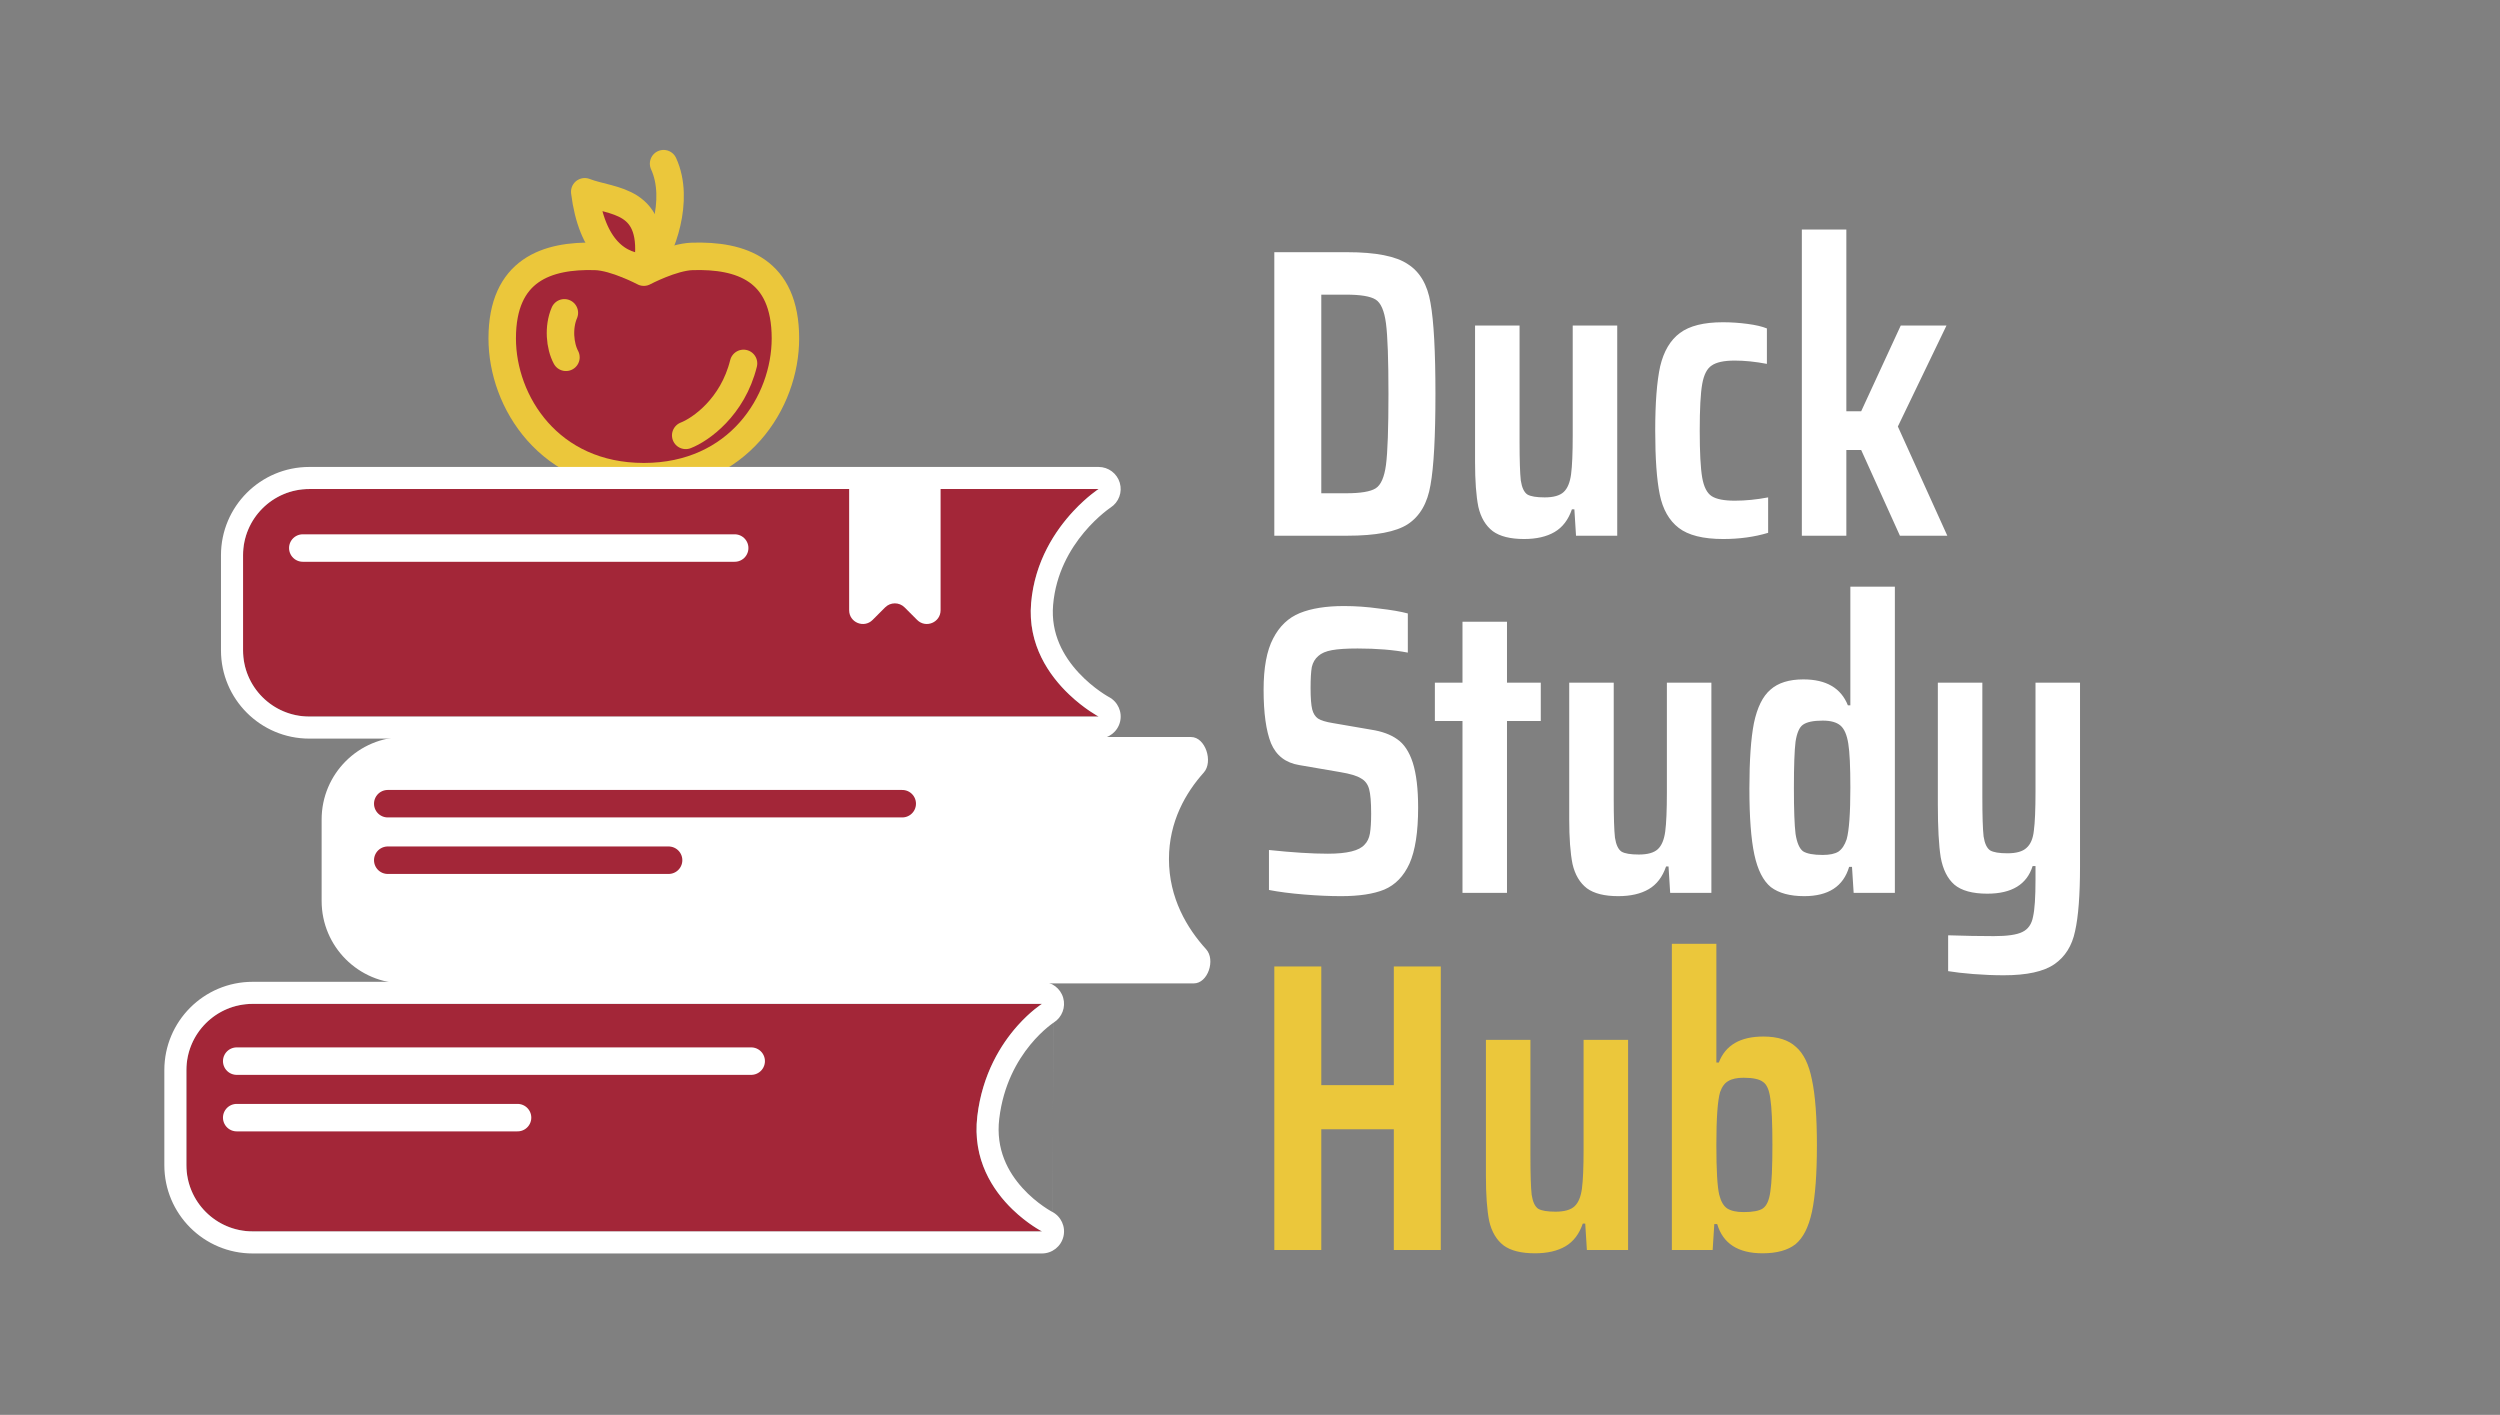 <svg width="182" height="103" viewBox="0 0 182 103" fill="none" xmlns="http://www.w3.org/2000/svg">
<rect x="0" y="0" width="182" height="103" fill="#808080" stroke="none"/>
<path d="M23.415 59.655C23.415 56.341 26.101 53.655 29.415 53.655H86.707C87.758 53.655 88.336 55.46 87.635 56.242C86.318 57.712 85.1 59.809 85.1 62.541C85.1 65.389 86.425 67.586 87.804 69.102C88.504 69.87 87.942 71.592 86.904 71.592H29.415C26.101 71.592 23.415 68.906 23.415 65.592V59.655Z" fill="white"/>
<path d="M57.179 24.638C57.179 29.27 53.742 34.702 46.87 34.702C39.998 34.702 36.561 29.27 36.561 24.638C36.561 19.645 39.816 18.561 43.343 18.666C44.79 18.709 46.87 19.812 46.87 19.812C46.87 19.812 48.95 18.709 50.397 18.666C53.925 18.561 57.179 19.606 57.179 24.638Z" fill="#A32638" stroke="#EBC73B" stroke-width="2" stroke-linecap="round" stroke-linejoin="round"/>
<path d="M49.92 31.695C50.993 31.28 53.339 29.651 54.129 26.455" stroke="#EBC73B" stroke-width="2" stroke-linecap="round" stroke-linejoin="round"/>
<path d="M47.136 19.477C45.018 19.497 43.081 18.06 42.569 13.962C44.587 14.749 47.874 14.38 47.136 19.477Z" fill="#A32638" stroke="#EBC73B" stroke-width="2" stroke-linecap="round" stroke-linejoin="round"/>
<path d="M47.171 19.411C48.116 18.23 49.533 14.579 48.309 11.915" stroke="#EBC73B" stroke-width="2" stroke-linecap="round" stroke-linejoin="round"/>
<path d="M41.201 26.012C40.76 25.186 40.635 23.823 41.086 22.774" stroke="#EBC73B" stroke-width="2" stroke-linecap="round" stroke-linejoin="round"/>
<path d="M17.694 40.421C17.694 37.759 19.852 35.601 22.515 35.601H79.979C79.979 35.601 75.529 38.473 75.066 43.901C74.602 49.329 79.979 52.164 79.979 52.164H22.515C19.852 52.164 17.694 50.006 17.694 47.344V40.421Z" fill="#A32638"/>
<path fill-rule="evenodd" clip-rule="evenodd" d="M80.853 36.949C80.853 36.95 80.852 36.95 80.851 36.95L80.836 36.961C80.815 36.975 80.78 37 80.732 37.035C80.635 37.105 80.488 37.216 80.306 37.368C79.94 37.674 79.44 38.136 78.927 38.748C77.899 39.975 76.862 41.748 76.667 44.038C76.487 46.147 77.425 47.787 78.527 48.976C79.076 49.568 79.642 50.02 80.072 50.323C80.286 50.474 80.461 50.585 80.579 50.656C80.637 50.691 80.68 50.716 80.706 50.73C80.719 50.738 80.728 50.742 80.731 50.744L80.73 50.744L80.729 50.743C80.731 50.744 80.732 50.745 80.733 50.745C81.383 51.091 81.716 51.835 81.539 52.55C81.361 53.267 80.718 53.771 79.979 53.771H22.515C18.965 53.771 16.087 50.893 16.087 47.344V40.421C16.087 36.872 18.965 33.994 22.515 33.994H79.979C80.691 33.994 81.319 34.464 81.52 35.147C81.721 35.828 81.45 36.561 80.855 36.948C80.855 36.948 80.854 36.949 80.853 36.949ZM77.832 50.557C78.95 51.622 79.979 52.164 79.979 52.164H22.515C19.852 52.164 17.694 50.006 17.694 47.344V40.421C17.694 37.759 19.852 35.601 22.515 35.601H79.979C79.979 35.601 79.136 36.145 78.145 37.208C76.86 38.586 75.327 40.836 75.066 43.901C74.805 46.955 76.393 49.188 77.832 50.557Z" fill="white"/>
<path d="M13.571 77.903C13.571 75.241 15.729 73.082 18.391 73.082H75.855C75.855 73.082 71.82 75.606 71.149 81.258C70.479 86.911 75.855 89.645 75.855 89.645H18.391C15.729 89.645 13.571 87.487 13.571 84.825V77.903Z" fill="#A32638"/>
<path fill-rule="evenodd" clip-rule="evenodd" d="M76.711 74.442C76.711 74.442 76.711 74.442 76.711 74.442C76.71 74.443 76.709 74.444 76.708 74.444C76.708 74.444 76.709 74.444 76.708 74.444M74.061 74.689C75.029 73.599 75.855 73.082 75.855 73.082H18.391C15.729 73.082 13.571 75.241 13.571 77.903V84.825C13.571 87.487 15.729 89.645 18.391 89.645H75.855C75.855 89.645 74.812 89.115 73.703 88.038C72.292 86.671 70.774 84.422 71.149 81.258C71.516 78.164 72.892 76.007 74.061 74.689ZM76.585 88.214C76.586 88.214 76.588 88.215 76.59 88.216C76.59 88.216 76.59 88.216 76.59 88.216C77.248 88.554 77.591 89.299 77.418 90.02C77.245 90.742 76.599 91.252 75.855 91.252H18.391C14.841 91.252 11.964 88.374 11.964 84.825V77.903C11.964 74.353 14.841 71.476 18.391 71.476H75.855C76.572 71.476 77.202 71.951 77.4 72.639C77.597 73.325 77.317 74.058 76.715 74.44C76.714 74.441 76.712 74.442 76.711 74.442M76.588 88.216C76.585 88.214 76.577 88.21 76.565 88.203C76.54 88.189 76.498 88.166 76.441 88.132C76.327 88.065 76.155 87.958 75.946 87.812C75.525 87.518 74.971 87.077 74.441 86.492C73.388 85.33 72.48 83.677 72.745 81.448C73.037 78.984 74.057 77.219 74.998 76.067C75.47 75.49 75.921 75.069 76.245 74.798C76.406 74.663 76.535 74.567 76.617 74.508C76.658 74.478 76.687 74.459 76.703 74.448L76.711 74.442L76.709 74.443L76.708 74.444M76.588 88.216L76.588 88.215L76.586 88.214" fill="white"/>
<path d="M28.228 58.509H65.683" stroke="#A32638" stroke-width="2" stroke-linecap="round" stroke-linejoin="round"/>
<path d="M28.228 62.623H48.674" stroke="#A32638" stroke-width="2" stroke-linecap="round" stroke-linejoin="round"/>
<path d="M61.818 35.05H68.475V44.425C68.475 45.316 67.398 45.762 66.768 45.132L65.853 44.217C65.463 43.827 64.83 43.827 64.439 44.217L63.525 45.132C62.895 45.762 61.818 45.316 61.818 44.425V35.05Z" fill="white"/>
<path d="M17.232 77.25H54.687" stroke="white" stroke-width="2" stroke-linecap="round" stroke-linejoin="round"/>
<path d="M17.232 81.364H37.678" stroke="white" stroke-width="2" stroke-linecap="round" stroke-linejoin="round"/>
<path d="M22.043 39.897H53.485" stroke="white" stroke-width="2" stroke-linecap="round" stroke-linejoin="round"/>
<path d="M92.77 18.36H98.08C100.16 18.36 101.63 18.65 102.49 19.23C103.37 19.79 103.92 20.73 104.14 22.05C104.38 23.37 104.5 25.58 104.5 28.68C104.5 31.78 104.38 33.99 104.14 35.31C103.92 36.63 103.37 37.58 102.49 38.16C101.63 38.72 100.16 39 98.08 39H92.77V18.36ZM97.99 35.91C99.05 35.91 99.77 35.79 100.15 35.55C100.53 35.31 100.78 34.74 100.9 33.84C101.02 32.92 101.08 31.2 101.08 28.68C101.08 26.18 101.02 24.47 100.9 23.55C100.78 22.63 100.53 22.05 100.15 21.81C99.77 21.57 99.05 21.45 97.99 21.45H96.19V35.91H97.99ZM114.614 37.08H114.434C114.174 37.84 113.754 38.39 113.174 38.73C112.594 39.07 111.854 39.24 110.954 39.24C109.954 39.24 109.194 39.05 108.674 38.67C108.154 38.27 107.804 37.68 107.624 36.9C107.464 36.1 107.384 35.01 107.384 33.63V23.7H110.624V32.13C110.624 33.49 110.654 34.44 110.714 34.98C110.794 35.5 110.954 35.84 111.194 36C111.434 36.14 111.854 36.21 112.454 36.21C113.094 36.21 113.554 36.08 113.834 35.82C114.114 35.56 114.294 35.13 114.374 34.53C114.454 33.93 114.494 32.98 114.494 31.68V23.7H117.734V39H114.734L114.614 37.08ZM128.72 38.79C127.72 39.09 126.63 39.24 125.45 39.24C123.99 39.24 122.91 38.97 122.21 38.43C121.51 37.89 121.05 37.08 120.83 36C120.61 34.92 120.5 33.37 120.5 31.35C120.5 29.33 120.62 27.77 120.86 26.67C121.12 25.57 121.6 24.76 122.3 24.24C123 23.72 124.04 23.46 125.42 23.46C126.02 23.46 126.62 23.5 127.22 23.58C127.82 23.66 128.29 23.77 128.63 23.91V26.49C127.79 26.33 127.01 26.25 126.29 26.25C125.51 26.25 124.95 26.37 124.61 26.61C124.27 26.83 124.04 27.28 123.92 27.96C123.8 28.64 123.74 29.77 123.74 31.35C123.74 32.93 123.8 34.07 123.92 34.77C124.04 35.45 124.27 35.9 124.61 36.12C124.95 36.34 125.51 36.45 126.29 36.45C127.07 36.45 127.88 36.37 128.72 36.21V38.79ZM138.314 39L135.494 32.76H134.414V39H131.174V16.71H134.414V29.94H135.494L138.374 23.7H141.704L138.164 31.05L141.764 39H138.314ZM97.63 65.24C96.81 65.24 95.91 65.2 94.93 65.12C93.95 65.04 93.1 64.93 92.38 64.79V61.88C94.08 62.06 95.51 62.15 96.67 62.15C98.07 62.15 98.96 61.93 99.34 61.49C99.54 61.29 99.67 61.02 99.73 60.68C99.79 60.32 99.82 59.84 99.82 59.24C99.82 58.4 99.77 57.8 99.67 57.44C99.57 57.08 99.37 56.82 99.07 56.66C98.79 56.48 98.29 56.33 97.57 56.21L94.6 55.7C93.6 55.54 92.91 55.01 92.53 54.11C92.17 53.21 91.99 51.91 91.99 50.21C91.99 48.61 92.22 47.37 92.68 46.49C93.14 45.59 93.79 44.97 94.63 44.63C95.47 44.29 96.54 44.12 97.84 44.12C98.68 44.12 99.53 44.18 100.39 44.3C101.27 44.4 101.97 44.52 102.49 44.66V47.51C101.45 47.31 100.23 47.21 98.83 47.21C98.03 47.21 97.41 47.25 96.97 47.33C96.53 47.41 96.2 47.55 95.98 47.75C95.74 47.95 95.58 48.22 95.5 48.56C95.44 48.9 95.41 49.41 95.41 50.09C95.41 50.81 95.45 51.33 95.53 51.65C95.61 51.95 95.75 52.17 95.95 52.31C96.17 52.45 96.53 52.56 97.03 52.64L99.82 53.12C100.6 53.24 101.23 53.47 101.71 53.81C102.21 54.15 102.59 54.72 102.85 55.52C103.11 56.34 103.24 57.43 103.24 58.79C103.24 60.57 103.03 61.93 102.61 62.87C102.19 63.79 101.58 64.42 100.78 64.76C100 65.08 98.95 65.24 97.63 65.24ZM106.469 65V52.49H104.459V49.7H106.469V45.26H109.709V49.7H112.169V52.49H109.709V65H106.469ZM121.469 63.08H121.289C121.029 63.84 120.609 64.39 120.029 64.73C119.449 65.07 118.709 65.24 117.809 65.24C116.809 65.24 116.049 65.05 115.529 64.67C115.009 64.27 114.659 63.68 114.479 62.9C114.319 62.1 114.239 61.01 114.239 59.63V49.7H117.479V58.13C117.479 59.49 117.509 60.44 117.569 60.98C117.649 61.5 117.809 61.84 118.049 62C118.289 62.14 118.709 62.21 119.309 62.21C119.949 62.21 120.409 62.08 120.689 61.82C120.969 61.56 121.149 61.13 121.229 60.53C121.309 59.93 121.349 58.98 121.349 57.68V49.7H124.589V65H121.589L121.469 63.08ZM131.346 65.24C130.306 65.24 129.496 65.02 128.916 64.58C128.356 64.12 127.956 63.33 127.716 62.21C127.476 61.09 127.356 59.49 127.356 57.41C127.356 55.35 127.466 53.76 127.686 52.64C127.926 51.5 128.326 50.69 128.886 50.21C129.446 49.71 130.246 49.46 131.286 49.46C132.946 49.46 134.026 50.09 134.526 51.35H134.706V42.71H137.946V65H134.946L134.826 63.11H134.616C134.196 64.53 133.106 65.24 131.346 65.24ZM132.696 62.24C133.196 62.24 133.576 62.16 133.836 62C134.096 61.82 134.296 61.52 134.436 61.1C134.616 60.46 134.706 59.21 134.706 57.35C134.706 55.81 134.656 54.74 134.556 54.14C134.456 53.5 134.266 53.06 133.986 52.82C133.706 52.58 133.276 52.46 132.696 52.46C132.016 52.46 131.536 52.56 131.256 52.76C130.996 52.94 130.816 53.35 130.716 53.99C130.636 54.63 130.596 55.75 130.596 57.35C130.596 58.95 130.636 60.07 130.716 60.71C130.816 61.35 130.996 61.77 131.256 61.97C131.536 62.15 132.016 62.24 132.696 62.24ZM145.875 71C145.155 71 144.415 70.97 143.655 70.91C142.915 70.85 142.305 70.78 141.825 70.7V68.09C143.025 68.13 144.135 68.15 145.155 68.15C146.135 68.15 146.825 68.05 147.225 67.85C147.645 67.65 147.905 67.28 148.005 66.74C148.125 66.22 148.185 65.32 148.185 64.04V63.05H147.975C147.555 64.39 146.455 65.06 144.675 65.06C143.595 65.06 142.795 64.84 142.275 64.4C141.775 63.96 141.445 63.3 141.285 62.42C141.145 61.54 141.075 60.26 141.075 58.58V49.7H144.315V58.01C144.315 59.39 144.345 60.35 144.405 60.89C144.485 61.41 144.645 61.75 144.885 61.91C145.125 62.05 145.545 62.12 146.145 62.12C146.785 62.12 147.245 61.99 147.525 61.73C147.825 61.47 148.005 61.05 148.065 60.47C148.145 59.89 148.185 58.93 148.185 57.59V49.7H151.425V63.08C151.425 65.16 151.305 66.73 151.065 67.79C150.845 68.85 150.345 69.65 149.565 70.19C148.785 70.73 147.555 71 145.875 71Z" fill="white"/>
<path d="M101.47 91V82.21H96.19V91H92.77V70.36H96.19V79H101.47V70.36H104.89V91H101.47ZM115.405 89.08H115.225C114.965 89.84 114.545 90.39 113.965 90.73C113.385 91.07 112.645 91.24 111.745 91.24C110.745 91.24 109.985 91.05 109.465 90.67C108.945 90.27 108.595 89.68 108.415 88.9C108.255 88.1 108.175 87.01 108.175 85.63V75.7H111.415V84.13C111.415 85.49 111.445 86.44 111.505 86.98C111.585 87.5 111.745 87.84 111.985 88C112.225 88.14 112.645 88.21 113.245 88.21C113.885 88.21 114.345 88.08 114.625 87.82C114.905 87.56 115.085 87.13 115.165 86.53C115.245 85.93 115.285 84.98 115.285 83.68V75.7H118.525V91H115.525L115.405 89.08ZM128.311 91.24C126.531 91.24 125.431 90.53 125.011 89.11H124.801L124.681 91H121.711V68.71H124.951V77.35H125.131C125.611 76.09 126.691 75.46 128.371 75.46C129.411 75.46 130.201 75.71 130.741 76.21C131.301 76.69 131.691 77.49 131.911 78.61C132.151 79.73 132.271 81.32 132.271 83.38C132.271 85.48 132.151 87.09 131.911 88.21C131.671 89.33 131.271 90.12 130.711 90.58C130.151 91.02 129.351 91.24 128.311 91.24ZM126.931 88.24C127.611 88.24 128.081 88.15 128.341 87.97C128.621 87.77 128.801 87.36 128.881 86.74C128.981 86.1 129.031 84.97 129.031 83.35C129.031 81.75 128.981 80.63 128.881 79.99C128.801 79.35 128.621 78.94 128.341 78.76C128.081 78.56 127.611 78.46 126.931 78.46C126.451 78.46 126.081 78.54 125.821 78.7C125.561 78.84 125.361 79.11 125.221 79.51C125.041 80.13 124.951 81.41 124.951 83.35C124.951 85.19 125.021 86.4 125.161 86.98C125.281 87.46 125.471 87.79 125.731 87.97C126.011 88.15 126.411 88.24 126.931 88.24Z" fill="#EBC73B"/>
</svg>
